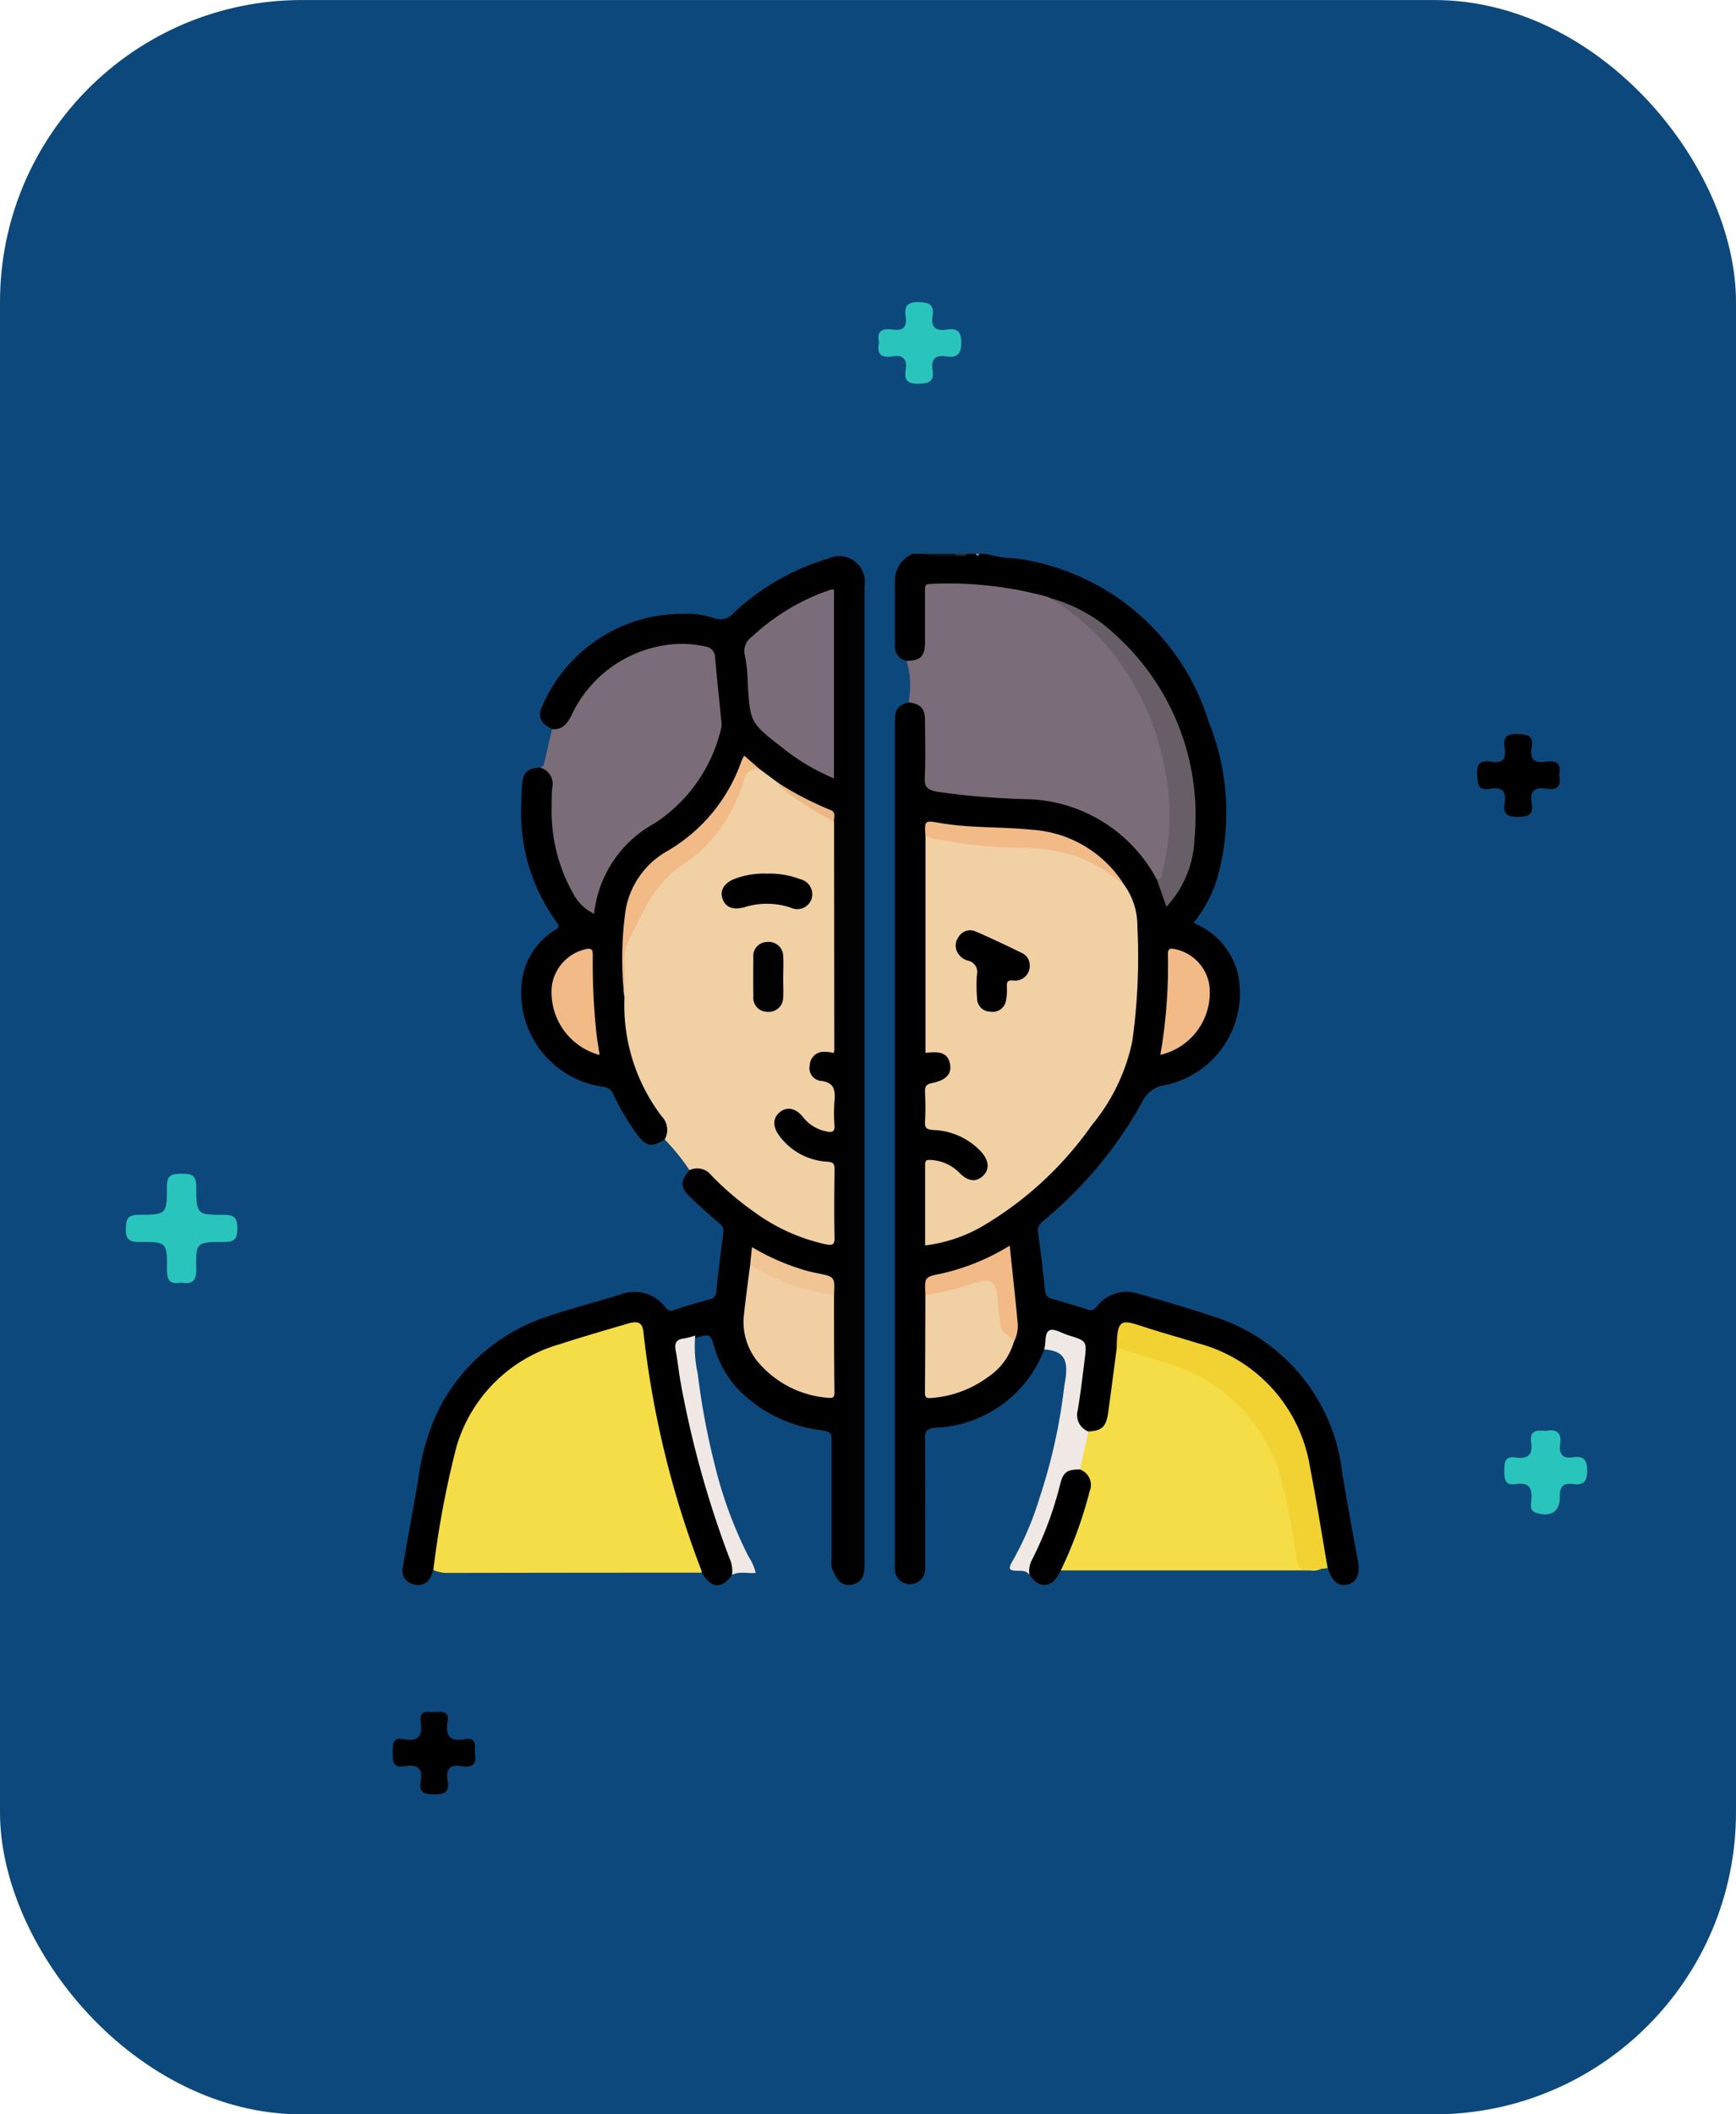 <svg xmlns="http://www.w3.org/2000/svg" xmlns:xlink="http://www.w3.org/1999/xlink" width="69" height="84" viewBox="0 0 69 84">
  <defs>
    <clipPath id="clip-path">
      <rect id="Rectángulo_37603" data-name="Rectángulo 37603" width="38" height="40.979" fill="none"/>
    </clipPath>
  </defs>
  <g id="_38" data-name="38" transform="translate(-323 -10916.999)">
    <g id="Grupo_156377" data-name="Grupo 156377" transform="translate(323.373 10917.391)">
      <rect id="Rectángulo_36766" data-name="Rectángulo 36766" width="69" height="84" rx="12" transform="translate(-0.373 -0.391)" fill="#0c487b"/>
    </g>
    <g id="Grupo_156647" data-name="Grupo 156647" transform="translate(1)">
      <g id="Grupo_156582" data-name="Grupo 156582" transform="translate(-26 6270)">
        <path id="Trazado_127053" data-name="Trazado 127053" d="M15.507,123.96c-.454.1-.559-.113-.555-.537.012-1.063-.007-1.081-1.106-1.075-.409,0-.536-.124-.528-.529.007-.377.077-.553.512-.551,1.1,0,1.131-.018,1.119-1.119-.005-.5.239-.507.608-.511s.56.058.56.5c0,1.115.023,1.135,1.112,1.131.421,0,.521.15.522.541s-.1.541-.52.539c-1.11-.006-1.137.014-1.112,1.066.012.488-.169.631-.611.545" transform="translate(339.683 4573.993)" fill="#29c4bb"/>
        <path id="Trazado_127054" data-name="Trazado 127054" d="M213.642,151.161c.406-.078.632.057.565.517-.056.385.077.6.5.533s.57.088.573.537c0,.47-.189.578-.589.525-.383-.052-.5.115-.5.5.012.6-.357.826-.934.645-.274-.086-.214-.3-.2-.477.048-.472-.06-.76-.616-.666-.431.073-.457-.2-.456-.527s.014-.6.451-.53c.471.073.694-.1.616-.6-.075-.475.23-.5.582-.454" transform="translate(195.806 4552.685)" fill="#29c4bb"/>
        <path id="Trazado_127055" data-name="Trazado 127055" d="M210.718,69.268c.1.453-.1.608-.527.537-.46-.078-.648.111-.567.569s-.113.548-.542.553-.609-.127-.532-.557c.082-.459-.109-.648-.565-.562-.472.089-.513-.158-.531-.555-.021-.466.16-.588.566-.517.441.077.606-.106.531-.537-.072-.412.061-.579.521-.563.4.014.639.072.552.536s.115.639.567.563c.425-.072.632.081.526.534" transform="translate(199.254 4608.526)" fill="#010000"/>
        <path id="Trazado_127056" data-name="Trazado 127056" d="M55.04,186.64c.1.423-.11.578-.532.5-.5-.09-.614.169-.543.587.079.465-.146.537-.555.535-.39,0-.6-.091-.518-.511.108-.553-.169-.688-.645-.607s-.466-.225-.467-.559.007-.6.448-.512c.593.117.745-.168.665-.7-.077-.508.311-.362.569-.377.274-.016.579-.052.5.389-.1.545.092.8.67.687.482-.092.423.243.409.566" transform="translate(311.829 4530.025)" fill="#010000"/>
        <path id="Trazado_127057" data-name="Trazado 127057" d="M121.786,17.426c-.114-.483.153-.577.548-.518.41.061.572-.109.509-.513s.058-.588.522-.578c.427.009.623.119.548.558s.131.6.553.533c.391-.059.587.035.589.513s-.182.62-.608.553c-.45-.072-.6.133-.533.553.078.472-.175.526-.572.534-.424.009-.562-.151-.5-.54.068-.427-.09-.622-.535-.547s-.62-.106-.523-.547" transform="translate(261.153 4643.184)" fill="#29c4bb"/>
      </g>
      <g id="Grupo_157512" data-name="Grupo 157512" transform="translate(338 10939)">
        <g id="Grupo_157512-2" data-name="Grupo 157512" clip-path="url(#clip-path)">
          <path id="Trazado_129699" data-name="Trazado 129699" d="M84.305,0a5.189,5.189,0,0,0,1.23.187,9.336,9.336,0,0,1,7.635,6.47,9.651,9.651,0,0,1,.346,6.232,5.175,5.175,0,0,1-.946,1.776,2.96,2.96,0,0,1,1.743,1.919,3.733,3.733,0,0,1-2.874,4.527,1.174,1.174,0,0,0-.92.694,16.572,16.572,0,0,1-3.888,4.677c-.146.124-.272.223-.24.453q.161,1.168.281,2.341a.327.327,0,0,0,.276.323c.46.132.919.268,1.375.414a.3.3,0,0,0,.4-.1,1.494,1.494,0,0,1,1.688-.506c.971.281,1.946.553,2.9.88A7.37,7.37,0,0,1,98.481,36.5c.189,1.142.4,2.281.607,3.42,0,.026.013.052.017.078.1.539-.037.853-.4.952s-.626-.122-.789-.646a3.769,3.769,0,0,1-.324-1.345c-.164-.877-.3-1.758-.48-2.632a5.983,5.983,0,0,0-4.2-4.795c-.808-.272-1.626-.513-2.445-.752-.7-.2-.812-.112-.843.63,0,.053,0,.106,0,.16q-.114,1.345-.344,2.675a.778.778,0,0,1-.842.718c-.485-.232-.609-.414-.55-.935.08-.714.2-1.425.284-2.139.058-.472.023-.537-.44-.694q-.095-.032-.19-.061c-.55-.166-.55-.166-.8.351a.752.752,0,0,1-.1.123,4.846,4.846,0,0,1-4.355,3.116c-.3.037-.391.118-.388.425.016,1.639.008,3.278.007,4.917a2.333,2.333,0,0,1-.008.359.6.6,0,0,1-1.187.005,1.945,1.945,0,0,1-.007-.319q0-16.691,0-33.382c0-.556.09-.692.545-.826a.583.583,0,0,1,.744.544,4.585,4.585,0,0,1,.024.8c0,.533.011,1.065,0,1.6a.433.433,0,0,0,.427.506,18.9,18.9,0,0,0,2.7.226,7.926,7.926,0,0,1,2.712.416,5.97,5.97,0,0,1,3.334,2.884c.123.278.215.569.332.872.187-.055.249-.209.328-.337a4.537,4.537,0,0,0,.668-2.158,9.613,9.613,0,0,0-3.025-7.866,6.184,6.184,0,0,0-2.719-1.551A14.03,14.03,0,0,0,82.4,1.32c-.275,0-.376.13-.376.391,0,.558,0,1.116,0,1.673a1.73,1.73,0,0,1-.036.436.58.58,0,0,1-.815.438.585.585,0,0,1-.469-.643c0-.861,0-1.722,0-2.583A1.146,1.146,0,0,1,81.422,0h.4a7.71,7.71,0,0,0,1.236.041c.175-.019.356.042.526-.041h.32a.1.1,0,0,0,.16,0Z" transform="translate(-61.135)"/>
          <path id="Trazado_129700" data-name="Trazado 129700" d="M86.622.075A4.1,4.1,0,0,1,85.335,0h1.281c.025.015.034.031.027.048s-.015.027-.022.027" transform="translate(-64.648)" fill="#111"/>
          <path id="Trazado_129701" data-name="Trazado 129701" d="M90.626.075c0-.025,0-.05-.005-.075h.48c-.138.153-.317.051-.475.075" transform="translate(-68.652)" fill="#2b2b2b"/>
          <path id="Trazado_129702" data-name="Trazado 129702" d="M94.084,0c-.053.117-.107.1-.16,0Z" transform="translate(-71.154)" fill="#818181"/>
          <path id="Trazado_129703" data-name="Trazado 129703" d="M5.947,7.344c-.5-.251-.6-.513-.358-.987a6.044,6.044,0,0,1,5.555-3.592,3.273,3.273,0,0,1,1.222.167.687.687,0,0,0,.8-.21A9.389,9.389,0,0,1,16.907.574a1.02,1.02,0,0,1,1.457,1.067q0,19.455,0,38.912c0,.37-.08.679-.473.773-.377.091-.6-.135-.738-.459a.839.839,0,0,1-.1-.576c0-1.516,0-3.032,0-4.548,0-.476,0-.472-.464-.552a5.54,5.54,0,0,1-3.23-1.6,4.164,4.164,0,0,1-.962-1.679c-.166-.547-.161-.549-.721-.391-.874.263-.741.216-.632.979a38.238,38.238,0,0,0,2.024,7.677.863.863,0,0,1,.028.768c-.4.575-.832.544-1.2-.085a.836.836,0,0,1-.26-.441,39.65,39.65,0,0,1-2.084-8.282c-.029-.238-.025-.478-.064-.716-.051-.308-.216-.4-.508-.337A10.194,10.194,0,0,0,7.9,31.4a14.115,14.115,0,0,0-2.854,1.027,6.164,6.164,0,0,0-3.071,4.586c-.177,1.119-.4,2.231-.594,3.346a.625.625,0,0,1-.157.4c-.021.049-.045.1-.062.147a.559.559,0,0,1-.711.417.559.559,0,0,1-.438-.7c.2-1.18.424-2.358.62-3.539a9.054,9.054,0,0,1,.783-2.667,7.422,7.422,0,0,1,4.451-3.769c.92-.308,1.86-.556,2.789-.84a1.539,1.539,0,0,1,1.792.508.276.276,0,0,0,.368.1c.454-.152.913-.291,1.376-.412a.32.32,0,0,0,.278-.322q.127-1.172.282-2.341a.378.378,0,0,0-.171-.368c-.391-.342-.782-.686-1.156-1.046-.394-.379-.39-.641-.018-1.057.326-.248.559-.236.91.087.4.369.777.767,1.211,1.1a8.469,8.469,0,0,0,2.953,1.556c.5.137.567.091.569-.417,0-.706-.007-1.413,0-2.119a.378.378,0,0,0-.376-.45,2.6,2.6,0,0,1-1.82-1.12.672.672,0,0,1,0-.915.714.714,0,0,1,.841-.161,1.134,1.134,0,0,1,.358.313,1.358,1.358,0,0,0,.668.418c.2.056.312-.013.317-.226q.012-.56,0-1.119c-.006-.22-.161-.284-.335-.337a.817.817,0,0,1-.514-.352.679.679,0,0,1,.442-1.035c.394-.055.418-.249.417-.561q-.008-4.217,0-8.434a.465.465,0,0,0-.326-.552,12.948,12.948,0,0,1-1.814-.978c-.266-.192-.532-.385-.789-.591-.509-.4-.506-.4-.769.193a6.356,6.356,0,0,1-2.54,2.943,3.785,3.785,0,0,0-1.955,3.552,19.532,19.532,0,0,0,.053,2.349,16.736,16.736,0,0,0,.156,1.667,6.775,6.775,0,0,0,1.1,2.673,3.268,3.268,0,0,1,.359.575c.1.255.167.515-.112.716-.469.325-.744.28-1.072-.182a9.442,9.442,0,0,1-.96-1.608.46.46,0,0,0-.4-.3,3.774,3.774,0,0,1-3.244-4.113,2.808,2.808,0,0,1,1.3-2.1c.123-.084.252-.121.1-.318A7.34,7.34,0,0,1,4.72,10.337c0-.266.015-.533.032-.8.03-.465.223-.642.712-.664.4.061.553.208.583.615.028.385.013.772.009,1.158a6.222,6.222,0,0,0,.76,3.068,2.16,2.16,0,0,0,.639.74c.126-.05.112-.158.13-.241A4.771,4.771,0,0,1,9.958,11a6.031,6.031,0,0,0,2.575-3.622.736.736,0,0,0,.033-.316c-.093-.833-.18-1.667-.249-2.5-.023-.282-.227-.373-.464-.413a4.462,4.462,0,0,0-3.079.563,5.17,5.17,0,0,0-2,2.177c-.245.476-.437.573-.826.459" transform="translate(0 -0.378)"/>
          <path id="Trazado_129704" data-name="Trazado 129704" d="M44.562,37.153q.005,4.537.01,9.075a.589.589,0,0,1-.024.115,1.723,1.723,0,0,0-.435-.046.555.555,0,0,0-.516.524.516.516,0,0,0,.423.63c.553.056.6.37.559.809a5.969,5.969,0,0,0,0,.959c.018.258-.1.29-.3.246a1.544,1.544,0,0,1-.939-.56c-.29-.369-.637-.442-.924-.218s-.31.574-.025.952a2.537,2.537,0,0,0,1.91,1.024c.227.018.284.085.281.3-.011.906-.021,1.813,0,2.719.009.325-.144.3-.354.262a7.521,7.521,0,0,1-2.851-1.292,11.811,11.811,0,0,1-1.7-1.453.7.7,0,0,0-.86-.2,8.742,8.742,0,0,0-.987-1.222.766.766,0,0,0-.117-.914,7.286,7.286,0,0,1-1.481-4.721,10.163,10.163,0,0,1-.006-1.949,4.518,4.518,0,0,1,.747-1.66,5.238,5.238,0,0,1,1.746-1.927A5.384,5.384,0,0,0,40.73,35.9c.079-.2.14-.4.237-.592.142-.277.345-.4.649-.234l.724.536a13.323,13.323,0,0,0,1.6,1.086c.221.135.49.209.626.461" transform="translate(-27.411 -26.511)" fill="#f1d0a4"/>
          <path id="Trazado_129705" data-name="Trazado 129705" d="M5.049,135.8a37.466,37.466,0,0,1,.928-4.932,5.987,5.987,0,0,1,4.131-4.052c.883-.291,1.779-.545,2.672-.808.413-.122.585-.035.621.354a37.932,37.932,0,0,0,2.308,9.463.337.337,0,0,1,.01.079q-5.083,0-10.166.01a1.4,1.4,0,0,1-.5-.113" transform="translate(-3.825 -95.424)" fill="#f4dd46"/>
          <path id="Trazado_129706" data-name="Trazado 129706" d="M92.6,16.708A6.012,6.012,0,0,0,87.544,13.5a30.1,30.1,0,0,1-3.7-.3c-.334-.069-.5-.165-.477-.55.036-.758.014-1.518.009-2.277,0-.482-.175-.665-.655-.723a3.375,3.375,0,0,0-.076-1.645c.556-.011.729-.186.731-.75,0-.68,0-1.36,0-2.039,0-.133-.021-.268.191-.269a14.882,14.882,0,0,1,4.705.518.364.364,0,0,1,.069.04,7.255,7.255,0,0,1,3.1,2.846,10.221,10.221,0,0,1,1.687,4.656,7.909,7.909,0,0,1-.205,3.367c-.049.146-.036.4-.327.334" transform="translate(-62.611 -3.748)" fill="#7a6d79"/>
          <path id="Trazado_129707" data-name="Trazado 129707" d="M108.925,133.311c.539-.03.7-.182.782-.745.119-.864.231-1.729.345-2.594a.221.221,0,0,1,.155-.023,11.249,11.249,0,0,1,4.04,1.639,7.008,7.008,0,0,1,2.7,4.64c.109.656.241,1.308.346,1.964.051.32.152.529.527.48a.329.329,0,0,1,.326.108.636.636,0,0,1-.389.052q-4.963,0-9.927,0c-.085-.156.013-.283.073-.411a16.262,16.262,0,0,0,.888-2.433.98.98,0,0,0-.243-1.158,3.024,3.024,0,0,1,.379-1.513" transform="translate(-81.662 -98.442)" fill="#f4dd46"/>
          <path id="Trazado_129708" data-name="Trazado 129708" d="M23.021,18.15c.4.029.591-.2.757-.529a4.923,4.923,0,0,1,3.67-2.795,4.208,4.208,0,0,1,1.669.045.428.428,0,0,1,.378.43c.077.848.168,1.7.251,2.544a.7.7,0,0,1-.01.277A6.172,6.172,0,0,1,27.1,21.887a4.675,4.675,0,0,0-2.414,3.6,1.847,1.847,0,0,1-.851-.841A6.658,6.658,0,0,1,23,21.236c0-.253,0-.508.024-.759a.673.673,0,0,0-.488-.8c.1-.017.148-.07.171-.179.1-.452.207-.9.312-1.351" transform="translate(-17.074 -11.184)" fill="#7a6d79"/>
          <path id="Trazado_129709" data-name="Trazado 129709" d="M125.2,135.763c-.276-.044-.635.11-.809-.071s-.138-.516-.2-.784a26.7,26.7,0,0,0-.612-2.95,6.559,6.559,0,0,0-4.31-4.316c-.716-.245-1.442-.459-2.164-.687.017-1.159.183-1.112,1.092-.814.707.232,1.427.427,2.137.649a6.084,6.084,0,0,1,4.456,4.935c.26,1.33.47,2.67.7,4l-.3.033" transform="translate(-88.72 -95.425)" fill="#f2d232"/>
          <path id="Trazado_129710" data-name="Trazado 129710" d="M102.7,131.21l-.339,1.514a.221.221,0,0,1-.191.122.6.6,0,0,0-.5.505,15.075,15.075,0,0,1-1.1,2.977c-.089.191-.045.428-.221.583-.1-.16-.249-.164-.415-.165-.415,0-.449-.057-.231-.428a12.4,12.4,0,0,0,1.043-2.445,22.26,22.26,0,0,0,.983-4.4c.019-.17.06-.338.075-.509.061-.691-.172-.961-.868-1.013.085-.259,0-.652.214-.758.176-.086.494.116.747.194.738.227.742.228.644,1.009-.082.659-.16,1.32-.27,1.976a.7.7,0,0,0,.423.84" transform="translate(-75.435 -96.341)" fill="#efe8e5"/>
          <path id="Trazado_129711" data-name="Trazado 129711" d="M45.5,128.109a4.986,4.986,0,0,0,.1,1.528,28.951,28.951,0,0,0,.669,3.589,16.782,16.782,0,0,0,1.346,3.661,2.171,2.171,0,0,1,.291.653c-.315.034-.641-.076-.945.08a1.2,1.2,0,0,0-.1-.66,39.763,39.763,0,0,1-1.948-7.019c-.071-.406-.111-.818-.189-1.223-.055-.286,0-.455.322-.49a3.086,3.086,0,0,0,.459-.12" transform="translate(-33.866 -97.052)" fill="#efe8e5"/>
          <path id="Trazado_129712" data-name="Trazado 129712" d="M102.754,154.266a.963.963,0,0,1,.089-.578,14.03,14.03,0,0,0,1.129-3.012c.125-.5.272-.6.788-.6a.655.655,0,0,1,.382.88,16.639,16.639,0,0,1-1.14,3.122,1.6,1.6,0,0,1-.3.449c-.326.246-.652.157-.943-.264" transform="translate(-77.837 -113.696)"/>
          <path id="Trazado_129713" data-name="Trazado 129713" d="M93.585,48.11a2.776,2.776,0,0,1,.494,1.614,24.153,24.153,0,0,1-.2,4.544,7.68,7.68,0,0,1-1.612,3.346,13.951,13.951,0,0,1-4.409,4.051,5.989,5.989,0,0,1-2.216.726c0-1.087,0-2.15,0-3.214,0-.175.08-.194.22-.182A1.713,1.713,0,0,1,87,59.5c.338.349.665.387.938.132s.251-.622-.084-.979a2.723,2.723,0,0,0-1.882-.848c-.248-.016-.351-.064-.334-.334.024-.385.016-.773,0-1.159-.007-.214.026-.325.28-.373.574-.111.793-.379.711-.77s-.35-.515-.973-.426V46.12a.777.777,0,0,1,.507.03,14.242,14.242,0,0,0,2.219.263,12.371,12.371,0,0,1,3.128.348,4.1,4.1,0,0,1,2.077,1.349" transform="translate(-64.872 -34.912)" fill="#f1d0a4"/>
          <path id="Trazado_129714" data-name="Trazado 129714" d="M89.185,121.243a2.526,2.526,0,0,1-1.039,1.413,4.335,4.335,0,0,1-2.25.826c-.2.021-.249-.03-.248-.227.012-1.289.013-2.577.017-3.866a.428.428,0,0,1,.3-.176,9.244,9.244,0,0,0,1.662-.422c.632-.192.951.024,1.009.673.024.265.074.527.09.792a.822.822,0,0,0,.334.691c.1.069.2.15.124.3" transform="translate(-64.885 -89.942)" fill="#f1d0a4"/>
          <path id="Trazado_129715" data-name="Trazado 129715" d="M110.4,18.452c.2-.028.186-.214.219-.338a9.134,9.134,0,0,0,.04-4.324,10.5,10.5,0,0,0-2.021-4.361,9.5,9.5,0,0,0-2.494-2.18,6.141,6.141,0,0,1,2.646,1.5,9.664,9.664,0,0,1,3.1,8.055,4.184,4.184,0,0,1-1.116,2.714l-.376-1.07" transform="translate(-80.413 -5.492)" fill="#685e68"/>
          <path id="Trazado_129716" data-name="Trazado 129716" d="M124.243,68.938a20.8,20.8,0,0,0,.3-4.019c.005-.24.134-.209.289-.18a1.73,1.73,0,0,1,1.36,1.445,2.535,2.535,0,0,1-1.952,2.754" transform="translate(-94.123 -49.03)" fill="#f1ba87"/>
          <path id="Trazado_129717" data-name="Trazado 129717" d="M93.616,46.445a6.131,6.131,0,0,0-2.073-1.231,8.535,8.535,0,0,0-1.762-.286,18.6,18.6,0,0,1-3.911-.4,1.957,1.957,0,0,1-.185-.071c-.035-.626-.036-.62.589-.513,1.213.208,2.447.143,3.667.268a4.674,4.674,0,0,1,3.675,2.236" transform="translate(-64.904 -33.247)" fill="#f1ba87"/>
          <path id="Trazado_129718" data-name="Trazado 129718" d="M89.2,117.188c-.166-.252-.528-.346-.553-.714-.02-.3-.081-.6-.093-.9-.032-.779-.263-.957-.994-.692a11.461,11.461,0,0,1-1.88.455c-.035-.712-.037-.72.626-.851a8.829,8.829,0,0,0,2.725-1.112c.11,1.051.222,2.048.315,3.048a1.371,1.371,0,0,1-.146.768" transform="translate(-64.899 -85.887)" fill="#f1ba87"/>
          <path id="Trazado_129719" data-name="Trazado 129719" d="M59.59,5.843v7.5a8.535,8.535,0,0,1-2.1-1.258c-1.235-.96-1.228-.967-1.328-2.545a6.259,6.259,0,0,0-.11-1.071.7.7,0,0,1,.28-.756,8.621,8.621,0,0,1,2.944-1.805c.075-.026.152-.051.229-.071a.278.278,0,0,1,.087.008" transform="translate(-42.443 -4.419)" fill="#7a6d79"/>
          <path id="Trazado_129720" data-name="Trazado 129720" d="M59.512,117.668c0,1.29,0,2.58.019,3.87,0,.213-.081.236-.258.214a4.043,4.043,0,0,1-2.822-1.469,2.5,2.5,0,0,1-.514-1.874c.069-.648.16-1.293.242-1.939a.332.332,0,0,1,.3.051,9.021,9.021,0,0,0,2.822,1.04.381.381,0,0,1,.209.107" transform="translate(-42.363 -88.22)" fill="#f1cfa3"/>
          <path id="Trazado_129721" data-name="Trazado 129721" d="M41.5,33.612a.512.512,0,0,0-.619.41,6.763,6.763,0,0,1-1.6,2.722,6.331,6.331,0,0,1-.947.72,4.969,4.969,0,0,0-1.483,1.84c-.2.358-.363.737-.558,1.1a1.424,1.424,0,0,0-.166.726c.008.519,0,1.038-.009,1.556a13.8,13.8,0,0,1,.051-3.5,3.341,3.341,0,0,1,1.672-2.334,6.677,6.677,0,0,0,2.942-3.6,1.8,1.8,0,0,1,.1-.179l.622.543" transform="translate(-27.3 -25.052)" fill="#f1ba87"/>
          <path id="Trazado_129722" data-name="Trazado 129722" d="M26.332,68.955a2.579,2.579,0,0,1-1.9-2.759,1.75,1.75,0,0,1,1.359-1.45c.229-.046.267.036.267.24a26.251,26.251,0,0,0,.146,3.111c.032.274.079.547.124.858" transform="translate(-18.497 -49.041)" fill="#f1ba87"/>
          <path id="Trazado_129723" data-name="Trazado 129723" d="M60.322,115.52a7.854,7.854,0,0,1-2.885-.943c-.153-.079-.3-.169-.449-.255.023-.224.046-.447.073-.706a9.046,9.046,0,0,0,2.286.971c.1.024.207.046.311.067.7.142.7.142.664.866" transform="translate(-43.173 -86.072)" fill="#f1c494"/>
          <path id="Trazado_129724" data-name="Trazado 129724" d="M63.8,39.064a13.2,13.2,0,0,1-2.033-1.3.4.4,0,0,1-.19-.243,12.889,12.889,0,0,0,2.071,1.076c.258.093.145.3.151.47" transform="translate(-46.653 -28.423)" fill="#ecb786"/>
          <path id="Trazado_129725" data-name="Trazado 129725" d="M54.113,52.414a3.424,3.424,0,0,1,1.329.219.616.616,0,0,1,.447.8.6.6,0,0,1-.827.33,2.969,2.969,0,0,0-1.842-.013c-.463.122-.765-.007-.872-.366-.1-.327.094-.618.512-.771a3.318,3.318,0,0,1,1.254-.2" transform="translate(-39.638 -39.706)"/>
          <path id="Trazado_129726" data-name="Trazado 129726" d="M58.667,65c0,.266.019.533,0,.8a.574.574,0,0,1-.634.571.559.559,0,0,1-.552-.61q-.009-.777,0-1.555a.556.556,0,0,1,.552-.61.571.571,0,0,1,.635.57c.023.277,0,.558,0,.837" transform="translate(-43.539 -48.173)" fill="#010101"/>
          <path id="Trazado_129727" data-name="Trazado 129727" d="M93.627,63.051a.583.583,0,0,1-.651.623c-.24-.023-.262.057-.257.248a2.211,2.211,0,0,1-.036.554.536.536,0,0,1-.623.435.522.522,0,0,1-.523-.506,6.028,6.028,0,0,1-.009-.956.459.459,0,0,0-.355-.564.652.652,0,0,1-.359-.24.563.563,0,0,1-.015-.7.532.532,0,0,1,.665-.225c.634.272,1.257.57,1.877.873a.537.537,0,0,1,.285.463" transform="translate(-68.699 -46.72)"/>
        </g>
      </g>
    </g>
  </g>
</svg>
